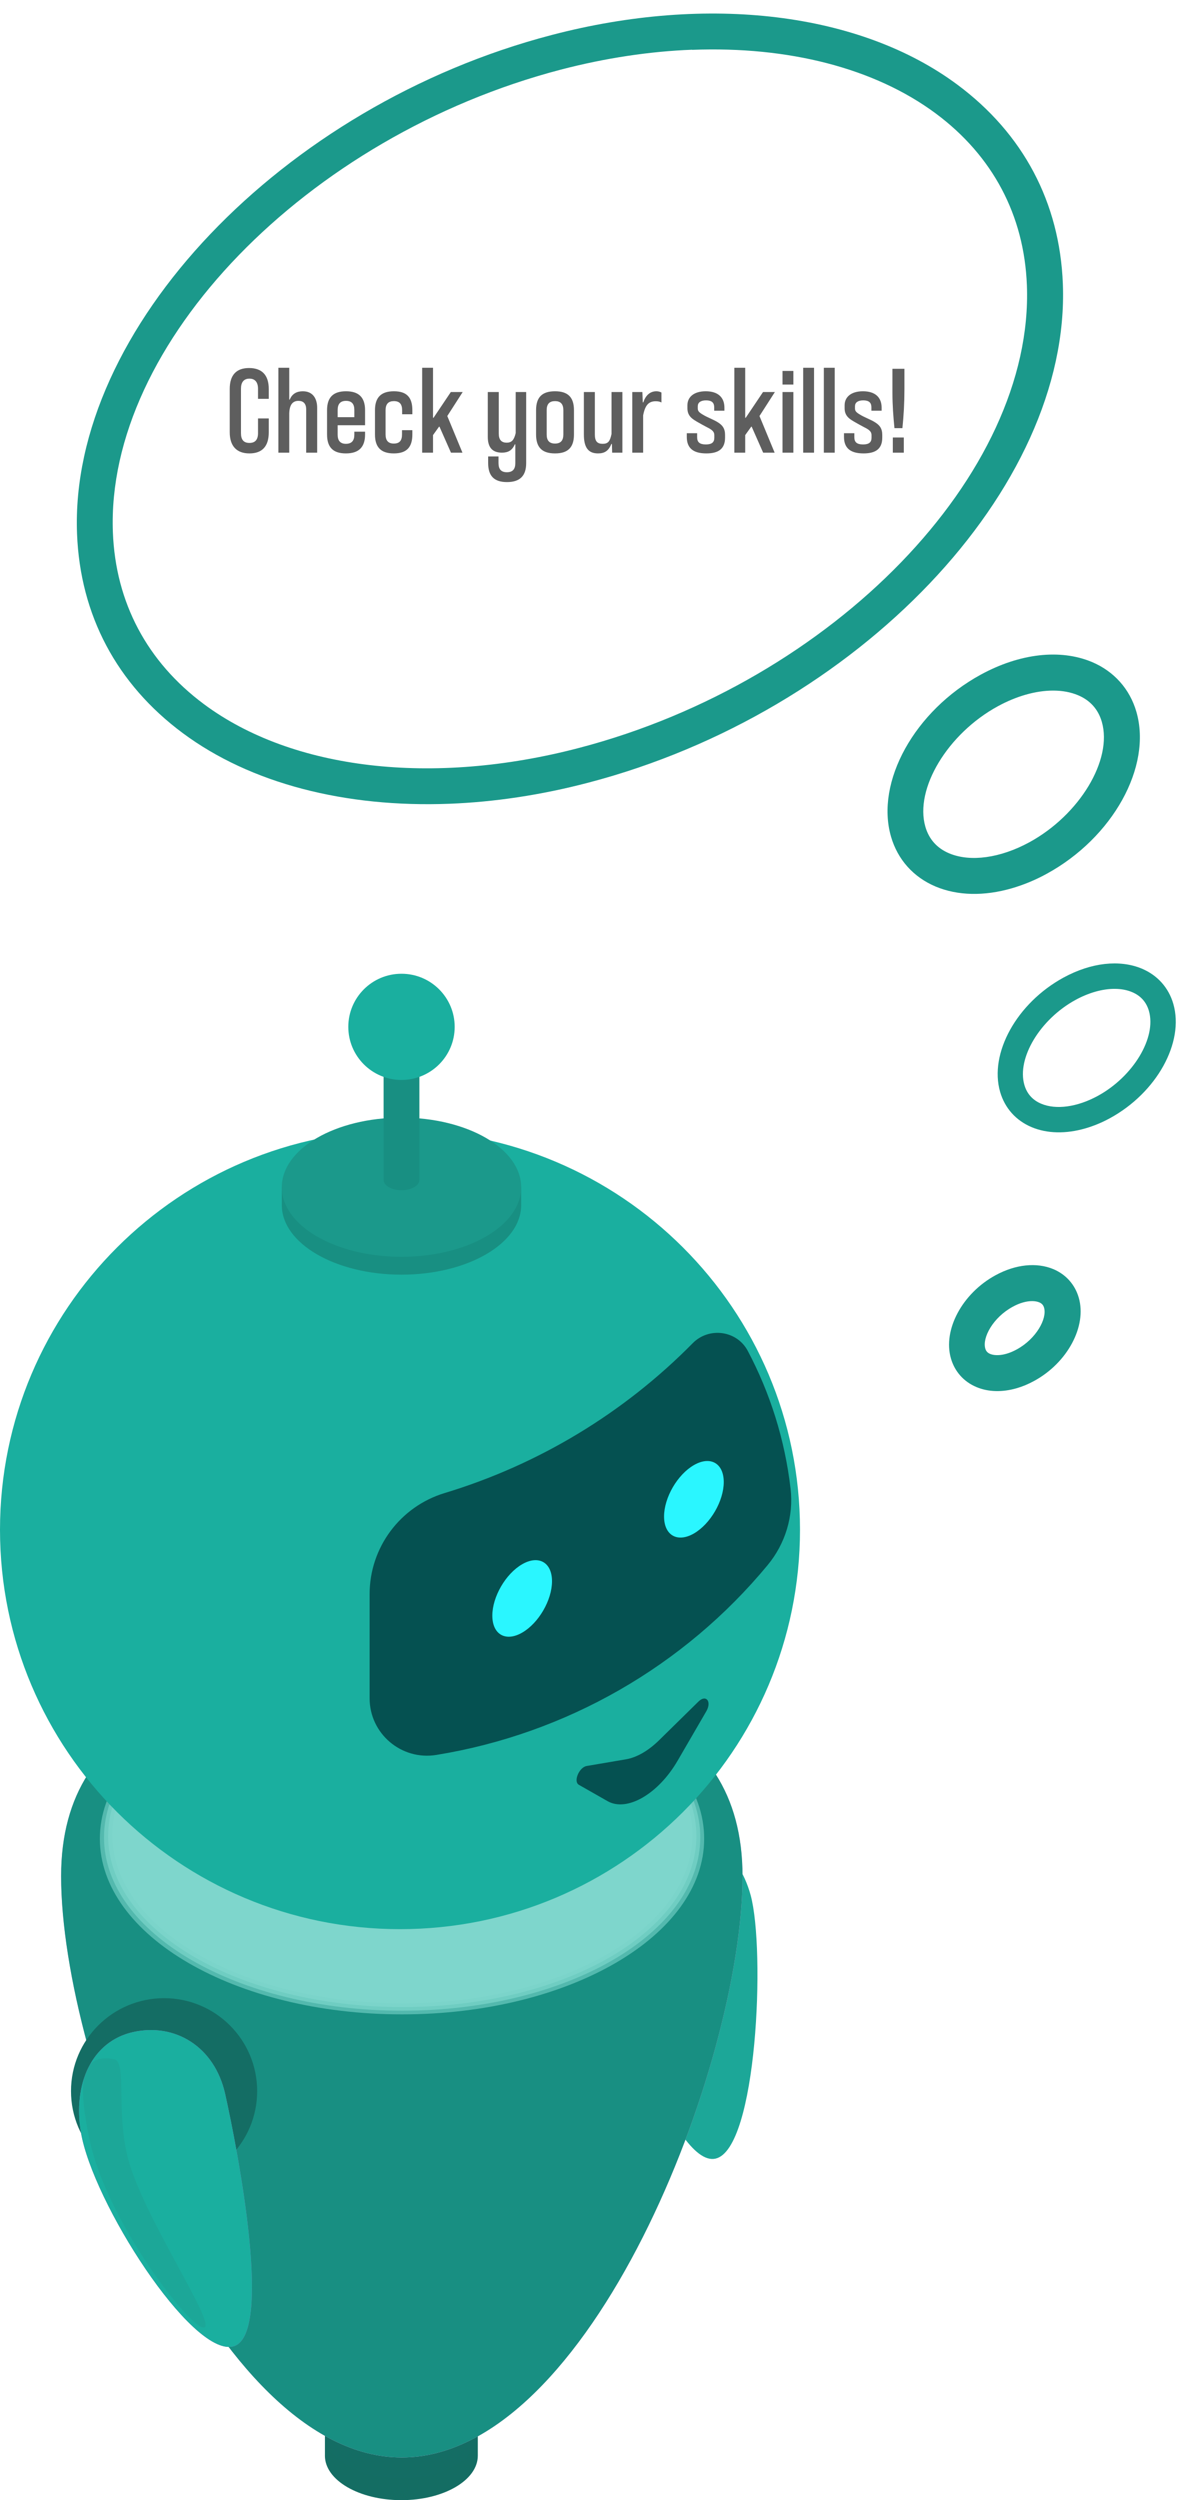 <svg width="228" height="475" viewBox="0 0 228 475" fill="none" xmlns="http://www.w3.org/2000/svg">
<path d="M49.024 82.28V79.496H51.064V82.16C51.064 84.824 49.792 86.144 47.392 86.144C44.92 86.144 43.648 84.704 43.648 82.112V73.904C43.648 71.24 44.92 69.92 47.32 69.92C49.744 69.92 51.064 71.24 51.064 73.88V75.776H49.024V73.88C49.024 72.632 48.472 71.936 47.392 71.936C46.336 71.936 45.784 72.608 45.784 73.856V82.28C45.784 83.504 46.264 84.152 47.392 84.152C48.472 84.152 49.024 83.552 49.024 82.28ZM60.263 86H58.175V77.792C58.175 76.664 57.623 76.16 56.711 76.16C55.655 76.16 55.007 76.832 54.959 78.536V86H52.895V69.872H54.959V75.92H55.055C55.487 74.84 56.351 74.336 57.527 74.336C59.567 74.336 60.263 75.872 60.263 77.48V86ZM69.364 82.016V82.544C69.364 84.944 68.188 86.144 65.716 86.144C63.292 86.144 62.14 84.992 62.14 82.544V77.936C62.14 75.512 63.292 74.336 65.74 74.336C68.188 74.336 69.364 75.512 69.364 77.936V80.792H64.156V82.592C64.156 83.744 64.684 84.32 65.716 84.32C66.796 84.32 67.324 83.744 67.324 82.592V82.016H69.364ZM67.324 79.256V77.888C67.324 76.736 66.82 76.16 65.74 76.16C64.684 76.16 64.156 76.736 64.156 77.888V79.256H67.324ZM76.381 82.544V81.728H78.349V82.544C78.349 84.944 77.293 86.144 74.821 86.144C72.397 86.144 71.245 84.992 71.245 82.544V77.936C71.245 75.512 72.397 74.336 74.845 74.336C77.293 74.336 78.349 75.512 78.349 77.936V78.704H76.405V77.936C76.405 76.76 75.901 76.208 74.845 76.208C73.789 76.208 73.261 76.76 73.261 77.936V82.544C73.261 83.72 73.789 84.272 74.821 84.272C75.901 84.272 76.381 83.72 76.381 82.544ZM87.866 86H85.682L83.498 81.056H83.426L82.274 82.664V86H80.21V69.872H82.274V79.376H82.37L85.658 74.48H87.914L84.986 79.04L87.866 86ZM94.766 74.48V82.376C94.766 83.6 95.318 84.104 96.278 84.104C97.19 84.104 97.67 83.624 97.982 82.28V74.48H99.974V87.992C99.974 90.416 98.774 91.592 96.326 91.592C93.878 91.592 92.75 90.416 92.75 87.992V86.72H94.718V87.992C94.718 89.168 95.246 89.72 96.302 89.72C97.382 89.72 97.91 89.168 97.91 87.992V84.416H97.814C97.31 85.592 96.518 86 95.366 86C93.35 86 92.678 84.776 92.678 82.976V74.48H94.766ZM109.053 77.936V82.544C109.053 85.016 107.901 86.144 105.453 86.144C103.005 86.144 101.853 85.016 101.853 82.544V77.936C101.853 75.464 103.005 74.336 105.453 74.336C107.901 74.336 109.053 75.464 109.053 77.936ZM107.037 82.544V77.936C107.037 76.76 106.509 76.208 105.453 76.208C104.397 76.208 103.869 76.76 103.869 77.936V82.544C103.869 83.72 104.397 84.272 105.453 84.272C106.509 84.272 107.037 83.72 107.037 82.544ZM110.934 74.48H113.022V82.544C113.022 83.84 113.478 84.32 114.51 84.32C115.542 84.32 115.902 83.84 116.19 82.448V74.48H118.254V86H116.31L116.262 84.344H116.166C115.638 85.64 114.894 86.144 113.622 86.144C111.654 86.144 110.934 84.872 110.934 82.52V74.48ZM122.197 86H120.133V74.48H122.053L122.125 76.448H122.221C122.677 75.104 123.517 74.336 124.717 74.336C125.053 74.336 125.365 74.408 125.677 74.576V76.472C125.461 76.328 125.077 76.232 124.597 76.232C123.325 76.232 122.581 76.88 122.197 78.92V86ZM137.641 78.032H135.697V77.36C135.697 76.52 135.241 76.064 134.161 76.064C133.129 76.064 132.577 76.472 132.577 77.192V77.552C132.577 78.032 132.721 78.272 133.417 78.704C134.497 79.376 135.577 79.688 136.513 80.312C137.305 80.84 137.761 81.44 137.761 82.616V83.144C137.761 85.16 136.657 86.144 134.209 86.144C131.593 86.144 130.489 85.04 130.489 83V82.304H132.457V83.072C132.457 83.984 132.913 84.44 134.113 84.44C135.241 84.44 135.721 84.032 135.721 83.168V82.712C135.721 82.232 135.577 81.848 134.713 81.368C134.569 81.296 132.337 80.144 131.641 79.616C130.873 79.04 130.609 78.368 130.609 77.576V77C130.609 75.416 131.857 74.336 134.089 74.336C136.465 74.336 137.641 75.536 137.641 77.456V78.032ZM147.182 86H144.998L142.814 81.056H142.742L141.59 82.664V86H139.526V69.872H141.59V79.376H141.686L144.974 74.48H147.23L144.302 79.04L147.182 86ZM150.742 86H148.678V74.48H150.742V86ZM150.742 73.064H148.678V70.472H150.742V73.064ZM154.668 86H152.604V69.872H154.668V86ZM158.593 86H156.529V69.872H158.593V86ZM167.51 78.032H165.566V77.36C165.566 76.52 165.11 76.064 164.03 76.064C162.998 76.064 162.446 76.472 162.446 77.192V77.552C162.446 78.032 162.59 78.272 163.286 78.704C164.366 79.376 165.446 79.688 166.382 80.312C167.174 80.84 167.63 81.44 167.63 82.616V83.144C167.63 85.16 166.526 86.144 164.078 86.144C161.462 86.144 160.358 85.04 160.358 83V82.304H162.326V83.072C162.326 83.984 162.782 84.44 163.982 84.44C165.11 84.44 165.59 84.032 165.59 83.168V82.712C165.59 82.232 165.446 81.848 164.582 81.368C164.438 81.296 162.206 80.144 161.51 79.616C160.742 79.04 160.478 78.368 160.478 77.576V77C160.478 75.416 161.726 74.336 163.958 74.336C166.334 74.336 167.51 75.536 167.51 77.456V78.032ZM171.723 86H169.635V83.12H171.723V86ZM171.459 81.344H169.947C169.731 79.208 169.563 76.976 169.563 74.648V70.064H171.843V73.952C171.843 76.544 171.699 79.016 171.459 81.344Z" fill="#5E5E5E"/>
<g clip-path="url(#clip0_2171_8451)">
<path d="M61.737 462.345H90.784V466.553C90.784 471.219 84.284 475.001 76.259 475.001C68.234 475.001 61.734 471.219 61.734 466.553C61.734 466.515 61.737 466.475 61.737 466.437V462.345Z" fill="#146D63"/>
<path d="M113.938 366.442C116.224 376.714 128.016 411.876 135.939 410.116C143.859 408.359 145.436 370.45 142.628 360.076C140.2 351.136 133.084 346.533 125.163 348.291C117.24 350.048 111.931 357.4 113.941 366.442H113.938Z" fill="#1CA798"/>
<path d="M61.734 462.403C61.734 467.066 68.237 470.848 76.262 470.848C84.287 470.848 90.787 467.066 90.787 462.403C90.787 457.74 84.284 453.958 76.262 453.958C68.24 453.958 61.734 457.737 61.734 462.403Z" fill="#146D64"/>
<path d="M11.611 356.446C11.611 392.142 40.592 466.895 76.342 466.895C112.093 466.895 141.079 392.145 141.079 356.446C141.079 325.024 112.096 317.449 76.342 317.449C40.589 317.449 11.611 325.024 11.611 356.446Z" fill="#C6A9DE"/>
<path d="M11.611 356.446C11.611 392.142 40.592 466.895 76.342 466.895C112.093 466.895 141.079 392.145 141.079 356.446C141.079 325.024 112.096 317.449 76.342 317.449C40.589 317.449 11.611 325.024 11.611 356.446Z" fill="#188F82"/>
<path opacity="0.58" d="M18.973 349.331C18.973 367.764 44.68 382.705 76.387 382.705C108.095 382.705 133.793 367.761 133.793 349.331C133.793 330.902 108.086 315.958 76.387 315.958C44.688 315.958 18.973 330.896 18.973 349.331Z" fill="#7FD7CD"/>
<path opacity="0.65" d="M19.762 349.082C19.762 367.268 45.126 382.012 76.412 382.012C107.699 382.012 133.052 367.268 133.052 349.082C133.052 330.896 107.687 316.153 76.412 316.153C45.138 316.153 19.762 330.89 19.762 349.082Z" fill="#7FD7CD"/>
<path opacity="0.73" d="M20.549 348.83C20.549 366.769 45.57 381.316 76.436 381.316C107.301 381.316 132.311 366.772 132.311 348.83C132.311 330.887 107.289 316.344 76.436 316.344C45.582 316.344 20.549 330.882 20.549 348.83Z" fill="#7FD7CD"/>
<path opacity="0.8" d="M21.34 348.58C21.34 366.276 46.019 380.62 76.46 380.62C106.901 380.62 131.571 366.273 131.571 348.58C131.571 330.888 106.892 316.541 76.46 316.541C46.027 316.541 21.34 330.882 21.34 348.58Z" fill="#7FD7CD"/>
<path d="M0 290.633C0 332.544 34.025 366.517 76 366.517C117.975 366.517 152 332.544 152 290.633C152 248.722 117.975 214.751 76 214.751C34.025 214.751 0 248.725 0 290.633Z" fill="#1AAF9F"/>
<path d="M145.858 297.343C129.941 316.588 107.572 329.409 82.899 333.416C76.259 334.498 70.227 329.377 70.227 322.655V302.862C70.227 294.026 76.015 286.231 84.481 283.661C102.326 278.256 118.53 268.468 131.612 255.195C134.705 252.054 140.017 252.762 142.079 256.656C146.305 264.637 149.125 273.471 150.209 282.835C150.813 288.052 149.206 293.295 145.858 297.343Z" fill="#055151"/>
<path d="M126.172 288.113C126.172 291.7 128.71 293.147 131.841 291.343C134.972 289.537 137.514 285.163 137.514 281.576C137.514 277.989 134.972 276.545 131.841 278.351C128.71 280.155 126.172 284.528 126.172 288.113Z" fill="#2AF6FF"/>
<path d="M93.543 306.948C93.543 310.539 96.081 311.986 99.212 310.179C102.346 308.375 104.882 304.002 104.882 300.418C104.882 296.833 102.346 295.383 99.212 297.187C96.081 298.991 93.543 303.364 93.543 306.948Z" fill="#2AF6FF"/>
<path d="M13.49 397.286C13.49 407.039 21.408 414.944 31.178 414.944C40.949 414.944 48.86 407.039 48.86 397.286C48.86 387.534 40.946 379.628 31.178 379.628C21.411 379.628 13.49 387.534 13.49 397.286Z" fill="#146D64"/>
<path d="M15.374 405.113C17.616 418.392 36.297 447.572 44.218 445.814C52.138 444.057 45.072 408.114 42.786 397.845C40.773 388.806 33.239 384.302 25.319 386.06C17.398 387.817 13.829 395.981 15.371 405.113H15.374Z" fill="#8D6CC3"/>
<path d="M15.374 405.113C17.616 418.392 36.297 447.572 44.218 445.814C52.138 444.057 45.072 408.114 42.786 397.845C40.773 388.806 33.239 384.302 25.319 386.06C17.398 387.817 13.829 395.981 15.371 405.113H15.374Z" fill="#1AAF9F"/>
<path opacity="0.2" d="M17.011 406.496C20.258 422.031 36.281 442.676 38.773 442.195C41.268 441.711 27.031 420.894 24.266 409.86C22.015 400.873 24.167 391.735 21.675 391.233C14.559 389.798 15.117 397.431 17.008 406.496H17.011Z" fill="#23887D"/>
<path d="M53.543 225.464H99.023V228.767H99.015C99.015 228.828 99.023 228.889 99.023 228.953C99.023 236.252 88.84 242.171 76.282 242.171C63.723 242.171 53.543 236.252 53.543 228.953C53.543 228.892 53.549 228.831 53.552 228.767H53.543V225.464Z" fill="#188F82"/>
<path d="M53.541 225.556C53.541 232.859 63.724 238.777 76.285 238.777C88.847 238.777 99.024 232.859 99.024 225.556C99.024 218.254 88.841 212.335 76.285 212.335C63.73 212.335 53.541 218.251 53.541 225.556Z" fill="#1B998B"/>
<path d="M72.885 194.225H79.684V224.156C79.684 225.246 78.162 226.131 76.283 226.131C74.404 226.131 72.885 225.246 72.885 224.156V194.225Z" fill="#188F82"/>
<path d="M66.178 195.089C66.178 200.663 70.7 205.178 76.282 205.178C81.865 205.178 86.39 200.663 86.39 195.089C86.39 189.516 81.865 185 76.282 185C70.7 185 66.178 189.516 66.178 195.089Z" fill="#1AAF9F"/>
<path d="M128.736 334.533L134.197 325.125C135.277 323.264 134.144 321.86 132.704 323.278L125.231 330.621C123.195 332.622 120.976 333.901 118.943 334.246L111.472 335.516C110.029 335.76 108.896 338.471 109.979 339.089L115.44 342.198C119.111 344.289 125.065 340.855 128.733 334.533H128.736Z" fill="#055151"/>
</g>
<path d="M85.426 152.704C65.582 153.471 47.6 148.857 34.7 139.263C22.175 129.951 15.234 116.869 14.637 101.423C13.136 62.569 53.582 20.044 104.818 6.65C134.622 -1.154 163.455 2.379 181.903 16.087C194.428 25.4 201.346 38.483 201.943 53.929C203.444 92.783 162.998 135.308 111.762 148.702C102.803 151.053 93.941 152.375 85.404 152.705L85.426 152.704ZM131.508 9.446C123.447 9.758 115.037 11.017 106.528 13.236C58.242 25.878 20.063 65.309 21.449 101.16C21.963 114.467 27.947 125.741 38.74 133.776C55.549 146.272 82.206 149.388 110.029 142.093C158.338 129.451 196.493 90.021 195.109 54.193C194.595 40.885 188.611 29.611 177.818 21.576C166.159 12.914 149.763 8.763 131.508 9.469L131.508 9.446Z" fill="#1B998B"/>
<path d="M192.212 168.774C187.017 170.276 181.957 170.198 177.755 168.427C173.553 166.655 170.551 163.305 169.293 158.953C166.284 148.543 173.777 135.026 186.363 128.165C193.781 124.125 201.454 123.258 207.453 125.766C211.655 127.537 214.657 130.887 215.915 135.239C218.924 145.649 211.431 159.166 198.845 166.027C196.639 167.234 194.417 168.137 192.212 168.774ZM194.849 131.992C193.124 132.491 191.369 133.211 189.612 134.169C180.048 139.375 173.74 149.871 175.819 157.067C176.508 159.45 178.044 161.163 180.358 162.129C184.369 163.814 190.053 163.023 195.552 160.036C205.116 154.83 211.431 144.355 209.345 137.138C208.656 134.755 207.12 133.042 204.807 132.076C202.062 130.926 198.538 130.926 194.827 131.998L194.849 131.992Z" fill="#1B998B"/>
<path d="M206.201 214.385C202.534 215.445 198.963 215.39 195.998 214.14C193.032 212.89 190.913 210.526 190.025 207.454C187.902 200.107 193.19 190.568 202.073 185.726C207.308 182.875 212.723 182.263 216.957 184.032C219.922 185.283 222.041 187.647 222.929 190.718C225.053 198.065 219.764 207.605 210.882 212.447C209.325 213.298 207.757 213.935 206.201 214.385ZM208.061 188.427C206.844 188.778 205.606 189.287 204.366 189.963C197.616 193.637 193.164 201.045 194.632 206.123C195.118 207.805 196.202 209.014 197.834 209.696C200.665 210.884 204.677 210.327 208.558 208.218C215.308 204.545 219.764 197.152 218.292 192.059C217.806 190.376 216.722 189.168 215.089 188.486C213.152 187.674 210.665 187.674 208.046 188.431L208.061 188.427Z" fill="#1B998B"/>
<path d="M193.168 263.747C190.44 264.536 187.774 264.477 185.51 263.52C183.112 262.507 181.398 260.585 180.677 258.092C179.11 252.668 182.824 245.718 189.161 242.275C192.94 240.211 196.934 239.791 200.132 241.117C202.53 242.13 204.245 244.052 204.965 246.545C206.533 251.969 202.818 258.92 196.481 262.363C195.4 262.96 194.281 263.425 193.19 263.741L193.168 263.747ZM194.327 247.464C193.738 247.634 193.08 247.895 192.388 248.285C188.69 250.302 186.603 254.128 187.204 256.205C187.349 256.708 187.625 257.008 188.113 257.222C189.082 257.629 190.924 257.618 193.189 256.371C196.887 254.354 198.974 250.528 198.373 248.451C198.228 247.948 197.952 247.648 197.464 247.434C196.792 247.154 195.702 247.066 194.327 247.464Z" fill="#1B998B"/>
<defs>
<clipPath id="clip0_2171_8451">
<rect width="152" height="290" fill="white" transform="translate(0 185)"/>
</clipPath>
</defs>
</svg>
